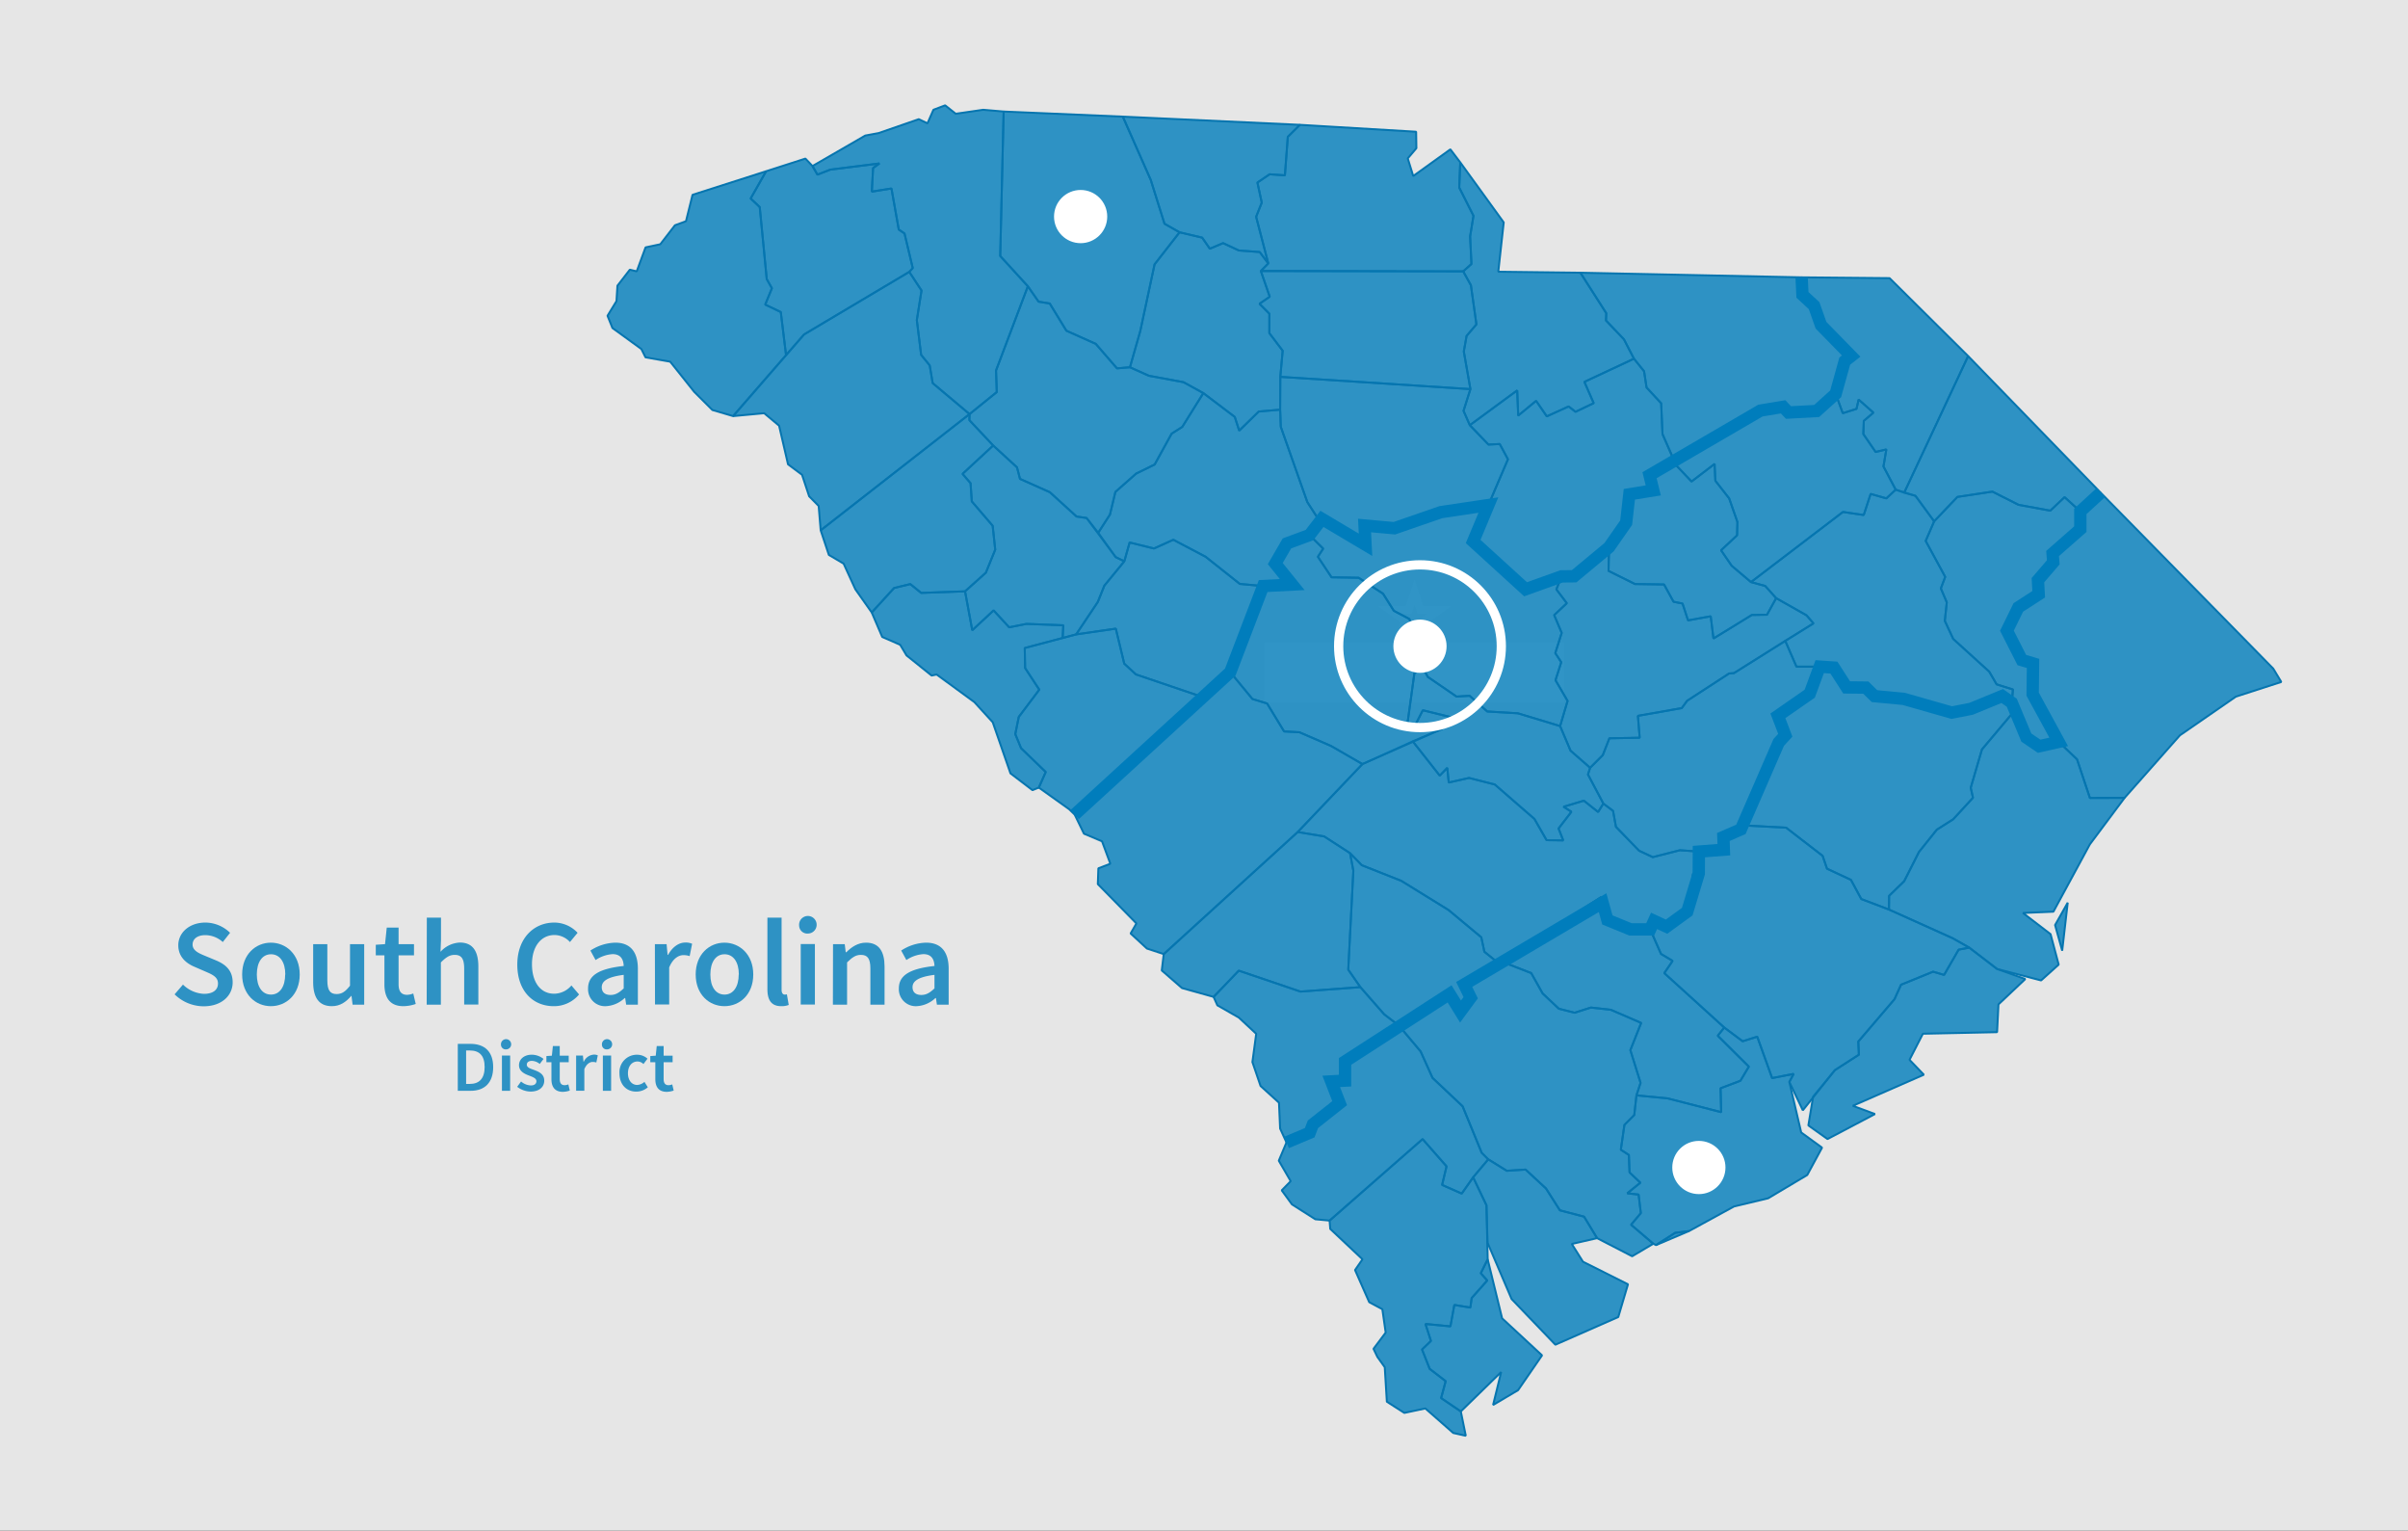 <svg xmlns="http://www.w3.org/2000/svg" viewBox="0 0 781.32 496.46"><rect x="0" y="0" width="781.32" height="496.46" fill="#333333" stroke="none"/><defs><style>.cls-1{fill:#e6e6e6;}.cls-2,.cls-5,.cls-6,.cls-9{fill:none;}.cls-2{stroke:#f0f0f0;stroke-width:2.54px;}.cls-2,.cls-6,.cls-7,.cls-9{stroke-miterlimit:10;}.cls-3{fill:#f0f0f0;}.cls-4,.cls-8{fill:#007dbc;}.cls-4{opacity:0.8;}.cls-5{stroke:#0675af;stroke-linejoin:bevel;stroke-width:0.64px;}.cls-6,.cls-7{stroke:#fff;}.cls-6{stroke-width:3px;}.cls-7{fill:#fff;}.cls-8{opacity:0.8;}.cls-9{stroke:#007dbc;stroke-width:4px;}</style></defs><g id="Layer_1" data-name="Layer 1"><polyline class="cls-1" points="791.41 -19.27 791.41 518.88 -22.33 518.88 -22.33 -19.27"/></g><g id="Layer_2" data-name="Layer 2"><polygon class="cls-2" points="458.98 192 457.09 197.82 450.97 197.82 455.92 201.42 454.03 207.24 458.98 203.64 463.93 207.24 462.04 201.42 467 197.82 460.87 197.82 458.98 192"/><rect class="cls-3" x="410.26" y="208.23" width="97.24" height="19.56"/><polygon class="cls-4" points="474.76 88.02 477.44 85.63 477.01 76.67 478.1 70.01 473.48 60.84 473.81 52.67 470.6 48.44 458.55 57.11 456.77 51.38 459.57 48.08 459.49 42.73 421.77 40.48 417.85 44.39 416.91 56.87 411.96 56.53 407.99 59.21 409.4 65.73 407.57 70.32 411.51 85.45 409.11 87.91 474.76 88.02"/><polygon class="cls-5" points="474.76 88.02 477.44 85.63 477.01 76.67 478.1 70 473.48 60.84 473.81 52.67 470.6 48.44 458.55 57.1 456.77 51.38 459.57 48.08 459.49 42.73 421.77 40.49 417.85 44.39 416.91 56.87 411.96 56.53 407.99 59.21 409.4 65.72 407.57 70.32 411.51 85.45 409.11 87.91 474.76 88.02"/><polygon class="cls-4" points="564.87 269.01 567.08 267.82 579.54 268.47 591.38 277.61 592.8 281.77 600.57 285.4 603.93 291.62 612.92 295.03 612.96 290.57 617.85 285.83 622.64 276.36 628.44 269.12 633.75 265.75 640.17 258.78 639.45 255.53 643.08 243.1 653.64 230.56 652.76 227.94 649.66 225.76 639.56 229.91 633.27 231.14 617.69 226.69 617.58 225.37 607.5 225.83 605.4 223.04 599.18 222.97 595.05 216.55 590.44 216.23 585.96 225.27 576.87 232.19 579.27 238.49 577.14 240.81 564.87 269.01"/><polygon class="cls-5" points="564.87 269.01 567.08 267.81 579.54 268.47 591.38 277.61 592.8 281.77 600.57 285.4 603.93 291.62 612.91 295.03 612.96 290.57 617.85 285.83 622.64 276.36 628.44 269.12 633.75 265.75 640.17 258.77 639.44 255.53 643.08 243.1 653.64 230.55 652.76 227.94 649.66 225.76 639.56 229.91 633.27 231.14 617.69 226.69 617.58 225.37 607.5 225.83 605.4 223.04 599.18 222.97 595.05 216.55 590.44 216.23 585.96 225.27 576.87 232.19 579.27 238.49 577.14 240.81 564.87 269.01"/><polygon class="cls-4" points="366.63 119.13 372.77 121.89 384.01 123.97 390.44 127.51 400.65 135.24 402.09 139.69 408.43 133.49 415.37 132.9 415.42 122.24 416.19 113.77 411.86 108.05 411.87 101.76 408.67 98.53 411.99 96.25 409.11 87.91 411.51 85.45 408.74 81.75 401.96 81.24 396.85 78.86 392.56 80.68 390.06 77.08 382.73 75.35 374.62 85.76 369.98 107.4 366.63 119.13"/><polygon class="cls-5" points="366.63 119.13 372.77 121.89 384.01 123.97 390.44 127.51 400.65 135.24 402.08 139.69 408.43 133.49 415.37 132.89 415.42 122.24 416.19 113.77 411.86 108.05 411.87 101.76 408.67 98.53 411.99 96.25 409.11 87.91 411.51 85.45 408.74 81.75 401.96 81.24 396.85 78.86 392.56 80.68 390.06 77.08 382.73 75.35 374.62 85.75 369.98 107.4 366.63 119.13"/><polygon class="cls-4" points="506.21 235.52 509.59 243.49 515.95 249.05 520.06 244.95 522.2 239.48 532.03 239.3 531.45 232.2 545.69 229.68 547.42 227.31 561.04 218.45 562.62 218.34 588.42 202.2 586.16 199.59 576.31 194.02 573.34 199.4 568.41 199.48 555.97 207.11 555.07 199.9 547.72 201.23 545.93 195.77 543.01 195.18 539.93 189.58 530.5 189.44 521.92 185.18 522.08 177.51 510.75 186.92 506.66 186.96 504.99 191.18 508.38 195.66 504.28 199.52 506.72 205.29 504.64 211.84 506.57 214.81 504.71 220.64 508.63 227.36 506.21 235.52"/><polygon class="cls-5" points="506.21 235.52 509.59 243.49 515.95 249.05 520.06 244.94 522.2 239.48 532.03 239.3 531.45 232.2 545.69 229.68 547.42 227.31 561.05 218.45 562.62 218.34 588.42 202.2 586.16 199.59 576.31 194.02 573.34 199.4 568.41 199.48 555.97 207.11 555.07 199.9 547.72 201.23 545.93 195.77 543.01 195.18 539.93 189.58 530.5 189.44 521.92 185.18 522.08 177.51 510.75 186.92 506.66 186.96 504.99 191.18 508.38 195.66 504.28 199.52 506.72 205.29 504.64 211.84 506.57 214.81 504.71 220.64 508.63 227.35 506.21 235.52"/><polygon class="cls-4" points="333.51 92.87 336.98 97.85 340.6 98.44 346.01 107.28 355.54 111.54 362.43 119.49 366.63 119.13 369.98 107.4 374.62 85.76 382.73 75.35 377.84 72.57 373.38 58.35 364.32 37.83 325.65 36.18 324.54 83.04 333.51 92.87"/><polygon class="cls-5" points="333.51 92.86 336.98 97.85 340.6 98.44 346.01 107.28 355.54 111.54 362.43 119.49 366.63 119.13 369.98 107.4 374.62 85.75 382.73 75.35 377.84 72.57 373.38 58.35 364.32 37.83 325.65 36.18 324.54 83.04 333.51 92.86"/><polygon class="cls-4" points="349.18 205.78 362.04 203.91 364.78 215.27 368.58 218.78 389.51 225.86 398.59 217.3 409.85 190.1 402.28 189.4 391.18 180.59 380.72 175.08 374.41 177.91 366.53 175.96 364.8 182.07 358.33 189.97 356.2 195.26 349.18 205.78"/><polygon class="cls-5" points="349.17 205.78 362.04 203.91 364.78 215.27 368.58 218.77 389.51 225.86 398.59 217.3 409.85 190.1 402.28 189.4 391.18 180.59 380.71 175.08 374.42 177.91 366.53 175.96 364.8 182.07 358.33 189.96 356.2 195.26 349.17 205.78"/><polygon class="cls-4" points="424.89 173.56 429.33 177.95 427.61 180.6 432.04 187.26 440.83 187.41 448.75 192.57 452.25 198.12 457.26 200.76 461.32 209.98 461.85 216.91 463.27 219.57 472.6 225.95 476.84 225.69 482.56 230.79 492.48 231.37 506.21 235.52 508.63 227.36 504.71 220.64 506.57 214.81 504.64 211.84 506.72 205.29 504.28 199.52 508.38 195.66 504.99 191.18 506.66 186.96 495 191.14 480.06 176.78 477.99 175.64 482.94 163.82 467.54 166.12 452.43 171.35 442.75 170.46 443.07 176.71 431.77 169.19 427.39 167.83 424.89 173.56"/><polygon class="cls-5" points="424.89 173.56 429.33 177.95 427.61 180.6 432.04 187.26 440.83 187.41 448.75 192.57 452.25 198.12 457.26 200.76 461.32 209.98 461.85 216.91 463.27 219.56 472.6 225.95 476.84 225.69 482.56 230.78 492.48 231.37 506.21 235.52 508.63 227.35 504.71 220.64 506.57 214.81 504.64 211.84 506.72 205.29 504.28 199.52 508.38 195.66 504.99 191.18 506.66 186.96 495 191.14 480.05 176.78 477.99 175.64 482.94 163.82 467.54 166.12 452.43 171.34 442.75 170.46 443.07 176.71 431.77 169.18 427.39 167.83 424.89 173.56"/><polygon class="cls-4" points="255.05 115.2 260.89 108.49 295.03 88.2 296.16 86.96 293.49 75.75 291.61 74.45 289.25 61.14 282.88 62.16 283.29 54.52 285.36 53.02 269.39 55.03 265.23 56.65 263.63 53.86 261.33 51.44 248.58 55.55 243.56 64.39 246.51 67.18 248.78 90.53 250.46 93.5 248.28 98.8 253.34 101.23 255.05 115.2"/><polygon class="cls-5" points="255.05 115.2 260.89 108.49 295.03 88.19 296.16 86.95 293.49 75.74 291.62 74.45 289.25 61.14 282.88 62.16 283.29 54.52 285.36 53.02 269.39 55.03 265.23 56.65 263.63 53.86 261.33 51.44 248.58 55.55 243.56 64.39 246.51 67.17 248.78 90.53 250.46 93.5 248.29 98.8 253.34 101.22 255.05 115.2"/><polygon class="cls-4" points="438.05 276.74 441.86 280.66 454.68 285.73 470.03 295.2 480.64 304.04 481.63 308.72 486.11 312.34 519.49 291.02 521.55 298.4 528.06 301.4 535.43 301.46 536.69 298.7 540.49 300.55 547.46 295.7 549.39 283.34 551.19 283.33 551.23 276.23 545.07 275.79 536.27 278.03 531.82 275.94 524.33 268.2 523.38 263.01 520.23 260.65 518.54 263.38 513.91 259.71 507.31 261.69 509.87 263.31 505.7 268.74 507.22 272.6 501.82 272.52 497.87 265.63 485.01 254.46 476.66 252.34 470.08 253.82 469.59 249.08 467.15 251.58 458.39 240.46 442.07 247.84 421.06 269.89 429.66 271.32 438.05 276.74"/><polygon class="cls-5" points="438.05 276.74 441.86 280.65 454.68 285.72 470.03 295.2 480.64 304.04 481.63 308.72 486.11 312.34 519.49 291.02 521.55 298.4 528.06 301.4 535.43 301.45 536.69 298.69 540.49 300.55 547.46 295.7 549.39 283.34 551.19 283.32 551.23 276.22 545.07 275.79 536.27 278.03 531.83 275.94 524.33 268.2 523.38 263.01 520.23 260.65 518.54 263.38 513.91 259.71 507.31 261.69 509.87 263.31 505.7 268.74 507.22 272.6 501.82 272.52 497.87 265.63 485.01 254.46 476.66 252.34 470.08 253.82 469.59 249.07 467.15 251.58 458.39 240.46 442.06 247.84 421.06 269.89 429.66 271.31 438.05 276.74"/><polygon class="cls-4" points="198.72 106.4 208.1 113.21 209.45 115.92 217.46 117.32 225.25 127.1 231.15 132.99 237.87 134.97 255.05 115.2 253.34 101.23 248.28 98.8 250.46 93.5 248.78 90.53 246.51 67.18 243.56 64.39 248.58 55.55 224.71 63.19 222.58 71.76 219 73.07 214.24 79.24 209.47 80.24 206.6 88.02 204.36 87.48 200.34 92.67 200.02 97.67 197.12 102.42 198.72 106.4"/><polygon class="cls-5" points="198.72 106.4 208.1 113.21 209.45 115.91 217.46 117.32 225.25 127.1 231.15 132.99 237.87 134.97 255.05 115.2 253.34 101.22 248.29 98.8 250.46 93.5 248.78 90.53 246.51 67.17 243.56 64.39 248.58 55.55 224.71 63.19 222.58 71.76 219 73.07 214.24 79.23 209.47 80.24 206.6 88.02 204.36 87.48 200.34 92.67 200.03 97.67 197.12 102.42 198.72 106.4"/><polygon class="cls-4" points="364.8 182.07 366.53 175.96 374.41 177.91 380.72 175.08 391.18 180.59 402.28 189.4 409.85 190.1 419.28 189.61 413.78 182.81 417.57 176.26 424.89 173.56 427.39 167.83 424.18 162.85 415.58 138.45 415.37 132.9 408.43 133.49 402.09 139.69 400.65 135.24 390.44 127.51 383.61 138.47 380.15 140.68 374.65 150.67 368.64 153.62 361.91 159.56 360.15 166.9 356.34 172.81 362 180.71 364.8 182.07"/><polygon class="cls-5" points="364.8 182.07 366.53 175.96 374.42 177.91 380.71 175.08 391.18 180.59 402.28 189.4 409.85 190.1 419.28 189.61 413.78 182.81 417.57 176.26 424.89 173.56 427.39 167.83 424.18 162.85 415.58 138.45 415.37 132.89 408.43 133.49 402.08 139.69 400.65 135.24 390.44 127.51 383.61 138.47 380.15 140.67 374.65 150.67 368.64 153.62 361.91 159.56 360.15 166.9 356.34 172.81 362 180.71 364.8 182.07"/><polygon class="cls-4" points="286.25 206.6 292.08 209.15 294.14 212.6 302.28 219.13 303.91 218.79 316.15 227.74 322.11 234.27 327.87 250.86 335.01 256.31 337.07 255.48 339.31 250.41 331.31 242.69 329.43 238.12 330.56 232.56 337.22 223.71 332.62 216.69 332.5 210.2 344.8 206.94 345.01 202.82 333.05 202.37 327.45 203.48 322.39 197.99 315.47 204.43 313.13 191.81 298.9 192.33 295.37 189.46 290.1 190.73 282.85 198.68 286.25 206.6"/><polygon class="cls-5" points="286.25 206.6 292.08 209.15 294.14 212.6 302.28 219.13 303.91 218.79 316.15 227.74 322.11 234.27 327.87 250.86 335.01 256.3 337.07 255.47 339.31 250.41 331.31 242.69 329.43 238.12 330.56 232.55 337.22 223.71 332.62 216.69 332.5 210.2 344.8 206.94 345.01 202.82 333.05 202.37 327.45 203.48 322.39 197.99 315.47 204.43 313.13 191.81 298.9 192.32 295.37 189.46 290.1 190.73 282.85 198.67 286.25 206.6"/><polygon class="cls-4" points="595.61 127.75 597.93 134.03 602.38 132.63 603.07 129.61 607.86 133.86 604.74 136.52 604.59 140.8 608.58 146.61 612.06 145.78 611.12 151.3 615.09 158.84 617.85 159.82 638.6 115.5 613.11 90.22 584.57 89.96 584.84 95.65 588.62 99.15 590.86 105.49 601.47 116.34 598.56 117.14 595.61 127.75"/><polygon class="cls-5" points="595.61 127.75 597.92 134.03 602.38 132.63 603.07 129.61 607.86 133.85 604.74 136.52 604.59 140.8 608.58 146.61 612.06 145.78 611.12 151.3 615.09 158.83 617.85 159.82 638.6 115.5 613.11 90.22 584.57 89.96 584.84 95.65 588.62 99.14 590.86 105.49 601.47 116.34 598.56 117.14 595.61 127.75"/><polygon class="cls-4" points="652.76 227.94 657.49 239.25 661.63 242.06 667.98 240.64 660.06 225.79 659.66 215.19 656.02 214.1 651.18 204.58 655.3 196.16 661.49 192.75 661.25 188.18 666.22 182.4 666 179.54 674.37 171 675 165.89 669.88 161.26 665.26 165.64 654.96 163.75 646.48 159.47 635.12 161.18 627.57 169.1 624.82 175.46 631.16 187.12 629.74 190.87 631.67 195.39 631.03 201.38 633.75 207.26 645.43 217.85 647.84 221.98 653.13 223.65 652.76 227.94"/><polygon class="cls-5" points="652.76 227.94 657.49 239.25 661.63 242.06 667.98 240.64 660.06 225.79 659.66 215.19 656.02 214.1 651.18 204.58 655.3 196.16 661.49 192.75 661.24 188.18 666.22 182.4 666 179.54 674.37 171.01 675 165.88 669.88 161.26 665.26 165.64 654.96 163.75 646.48 159.46 635.12 161.18 627.57 169.1 624.82 175.46 631.16 187.12 629.74 190.87 631.67 195.38 631.03 201.38 633.75 207.25 645.43 217.85 647.84 221.98 653.13 223.65 652.76 227.94"/><polygon class="cls-4" points="398.59 217.3 406.37 226.73 411.14 228.2 416.65 237.26 421.62 237.52 431.88 241.97 442.07 247.84 467.86 236.46 470.76 232.62 461.66 230.38 459.16 235.28 456.63 235.03 458.96 218.16 461.85 216.91 461.32 209.98 457.26 200.76 452.25 198.12 448.75 192.57 440.83 187.41 432.04 187.26 427.61 180.6 429.33 177.95 424.89 173.56 417.57 176.26 413.78 182.81 419.28 189.61 409.85 190.1 398.59 217.3"/><polygon class="cls-5" points="398.59 217.3 406.37 226.73 411.14 228.2 416.65 237.26 421.62 237.52 431.88 241.97 442.06 247.84 467.86 236.46 470.76 232.62 461.66 230.38 459.16 235.28 456.63 235.03 458.96 218.16 461.85 216.91 461.32 209.98 457.26 200.76 452.25 198.12 448.75 192.57 440.83 187.41 432.04 187.26 427.61 180.6 429.33 177.95 424.89 173.56 417.57 176.26 413.78 182.81 419.28 189.61 409.85 190.1 398.59 217.3"/><polygon class="cls-4" points="576.31 194.02 572.77 190.07 568.14 188.82 561.87 183.52 558.43 178.49 563.63 173.65 563.74 169.32 561.06 161.66 556.58 155.95 556.33 150.48 548.85 156.19 543.71 150.77 535.22 154.14 536.43 159.07 528.67 160.33 527.64 169.54 522.08 177.51 521.92 185.18 530.5 189.44 539.93 189.58 543.01 195.18 545.93 195.77 547.72 201.23 555.07 199.9 555.97 207.11 568.41 199.48 573.34 199.4 576.31 194.02"/><polygon class="cls-5" points="576.31 194.02 572.76 190.07 568.14 188.81 561.87 183.51 558.43 178.49 563.63 173.64 563.74 169.32 561.06 161.66 556.58 155.94 556.33 150.48 548.85 156.19 543.72 150.77 535.22 154.14 536.43 159.07 528.67 160.33 527.64 169.54 522.08 177.51 521.92 185.18 530.5 189.44 539.93 189.58 543.01 195.18 545.93 195.77 547.72 201.23 555.07 199.9 555.97 207.11 568.41 199.48 573.34 199.4 576.31 194.02"/><polygon class="cls-4" points="314.58 134.32 314.53 136.3 322.25 144.51 329.98 151.59 330.96 155.34 340.64 159.66 349.31 167.56 352.56 168.02 356.34 172.81 360.15 166.9 361.91 159.56 368.64 153.62 374.65 150.67 380.15 140.68 383.61 138.47 390.44 127.51 384.01 123.97 372.77 121.89 366.63 119.13 362.43 119.49 355.54 111.54 346.01 107.28 340.6 98.44 336.98 97.85 333.51 92.87 323.18 120.18 323.42 127.18 314.58 134.32"/><polygon class="cls-5" points="314.58 134.32 314.54 136.3 322.25 144.51 329.98 151.59 330.96 155.34 340.64 159.66 349.31 167.55 352.56 168.02 356.34 172.81 360.15 166.9 361.91 159.56 368.64 153.62 374.65 150.67 380.15 140.67 383.61 138.47 390.44 127.51 384.01 123.97 372.77 121.89 366.63 119.13 362.43 119.49 355.54 111.54 346.01 107.28 340.6 98.44 336.98 97.85 333.51 92.86 323.18 120.17 323.42 127.18 314.58 134.32"/><polygon class="cls-4" points="474.76 88.02 477.26 92.52 479.05 105.22 475.86 108.96 474.96 114.02 477.1 126.21 474.87 133.27 476.91 137.92 492.29 126.65 492.61 134.82 498.42 130.03 501.89 135.06 508.97 131.84 511.2 133.58 517.11 130.78 514.09 123.87 530.17 116.36 526.92 110.07 521.09 103.96 521.19 101.61 512.79 88.46 486.15 88.14 487.91 72.14 473.81 52.67 473.48 60.84 478.1 70.01 477.01 76.67 477.44 85.63 474.76 88.02"/><polygon class="cls-5" points="474.76 88.02 477.26 92.52 479.05 105.21 475.86 108.96 474.96 114.02 477.1 126.21 474.87 133.26 476.91 137.92 492.28 126.64 492.61 134.81 498.42 130.03 501.89 135.06 508.97 131.84 511.2 133.58 517.11 130.78 514.09 123.87 530.17 116.35 526.92 110.07 521.09 103.96 521.19 101.61 512.79 88.46 486.15 88.14 487.91 72.14 473.81 52.67 473.48 60.84 478.1 70 477.01 76.67 477.44 85.63 474.76 88.02"/><polygon class="cls-4" points="482.94 163.82 477.99 175.64 480.06 176.78 495 191.14 506.66 186.96 510.75 186.92 522.08 177.51 527.64 169.54 528.67 160.33 536.43 159.07 535.22 154.14 543.71 150.77 539.43 140.8 539 130.81 534.26 125.69 533.45 120.42 530.17 116.36 514.09 123.87 517.11 130.78 511.2 133.58 508.97 131.84 501.89 135.06 498.42 130.03 492.61 134.82 492.29 126.65 476.91 137.92 482.96 144.21 486.61 144.02 489.27 148.99 482.94 163.82"/><polygon class="cls-5" points="482.94 163.82 477.99 175.64 480.05 176.78 495 191.14 506.66 186.96 510.75 186.92 522.08 177.51 527.64 169.54 528.67 160.33 536.43 159.07 535.22 154.14 543.72 150.77 539.43 140.8 539 130.81 534.26 125.69 533.45 120.42 530.17 116.35 514.09 123.87 517.11 130.78 511.2 133.58 508.97 131.84 501.89 135.06 498.42 130.03 492.61 134.81 492.28 126.64 476.91 137.92 482.96 144.21 486.61 144.02 489.28 148.98 482.94 163.82"/><polygon class="cls-4" points="431.41 395.92 431.62 398.63 442.08 408.47 439.67 411.96 444.27 422.38 448.53 424.67 449.61 432.25 445.66 437.51 446.92 440.14 449.31 443.49 449.99 454.67 455.66 458.3 462.48 456.86 471.52 464.81 475.6 465.73 473.99 457.82 467.6 453.5 469.08 448.02 463.9 444.02 461.41 437.74 464.3 434.97 462.52 429.45 470.62 430.23 471.89 423.28 477.09 424.14 477.52 421.04 482.57 415.35 480.47 413 482.71 408.49 482.31 390.95 477.99 381.88 474.29 387.16 467.92 384.36 469.37 378.33 461.59 369.49 431.41 395.92"/><polygon class="cls-5" points="431.41 395.92 431.63 398.63 442.08 408.47 439.67 411.96 444.27 422.38 448.53 424.67 449.61 432.25 445.66 437.51 446.92 440.14 449.31 443.48 449.99 454.67 455.66 458.3 462.48 456.86 471.53 464.81 475.6 465.72 473.99 457.82 467.6 453.49 469.08 448.01 463.9 444.02 461.41 437.73 464.3 434.96 462.52 429.45 470.62 430.23 471.89 423.28 477.09 424.14 477.52 421.04 482.57 415.35 480.47 413 482.71 408.49 482.31 390.95 477.99 381.88 474.29 387.16 467.92 384.35 469.36 378.33 461.59 369.48 431.41 395.92"/><polygon class="cls-4" points="689.36 258.8 707.32 238.51 725.47 225.97 740.21 221.21 737.6 216.88 681.45 159.66 675 165.89 674.37 171 666 179.54 666.22 182.4 661.25 188.18 661.49 192.75 655.3 196.16 651.18 204.58 656.02 214.1 659.66 215.19 660.06 225.79 667.98 240.64 673.93 246.31 678.11 258.84 689.36 258.8"/><polygon class="cls-5" points="689.36 258.8 707.32 238.51 725.47 225.97 740.21 221.21 737.6 216.88 681.45 159.66 675 165.88 674.37 171.01 666 179.54 666.22 182.4 661.24 188.18 661.49 192.75 655.3 196.16 651.18 204.58 656.02 214.1 659.66 215.19 660.06 225.79 667.98 240.64 673.93 246.3 678.11 258.84 689.36 258.8"/><polygon class="cls-4" points="419.21 390.68 426.78 395.49 431.41 395.92 461.59 369.49 469.37 378.33 467.92 384.36 474.29 387.16 477.99 381.88 482.89 376.05 480.76 373.93 474.57 358.84 464.82 349.64 460.95 341.06 453.9 332.67 436.43 344.29 436.35 348.81 431.94 350.77 433.64 357.91 426.01 364.68 424.95 367.42 417.42 370.58 414.93 376.49 418.78 383.15 415.88 386.12 419.21 390.68"/><polygon class="cls-5" points="419.21 390.68 426.78 395.49 431.41 395.92 461.59 369.48 469.36 378.33 467.92 384.35 474.29 387.16 477.99 381.88 482.89 376.05 480.76 373.92 474.57 358.84 464.82 349.64 460.95 341.05 453.9 332.67 436.43 344.29 436.35 348.81 431.94 350.77 433.64 357.91 426.01 364.68 424.95 367.41 417.42 370.57 414.93 376.49 418.79 383.14 415.88 386.11 419.21 390.68"/><polygon class="cls-4" points="344.8 206.94 349.18 205.78 356.2 195.26 358.33 189.97 364.8 182.07 362 180.71 352.56 168.02 349.31 167.56 340.64 159.66 330.96 155.34 329.98 151.59 322.25 144.51 312.31 153.71 314.92 156.75 315.31 162.63 322.09 170.55 322.92 178.29 319.89 185.76 313.13 191.81 315.47 204.43 322.39 197.99 327.45 203.48 333.05 202.37 345.01 202.82 344.8 206.94"/><polygon class="cls-5" points="344.8 206.94 349.17 205.78 356.2 195.26 358.33 189.96 364.8 182.07 362 180.71 352.56 168.02 349.31 167.55 340.64 159.66 330.96 155.34 329.98 151.59 322.25 144.51 312.31 153.71 314.92 156.75 315.31 162.63 322.09 170.55 322.92 178.29 319.88 185.76 313.13 191.81 315.47 204.43 322.39 197.99 327.45 203.48 333.05 202.37 345.01 202.82 344.8 206.94"/><polygon class="cls-4" points="295.03 88.2 299 94.25 297.47 103.83 298.88 115.12 301.66 118.53 302.63 124.28 314.58 134.32 323.42 127.18 323.18 120.18 333.51 92.87 324.54 83.04 325.65 36.18 319.01 35.61 310.11 36.9 306.67 34.17 302.87 35.61 300.94 40.02 298.12 38.66 285.07 43.17 280.75 43.97 263.63 53.86 265.23 56.65 269.39 55.03 285.36 53.02 283.29 54.52 282.88 62.16 289.25 61.14 291.61 74.45 293.49 75.75 296.16 86.96 295.03 88.2"/><polygon class="cls-5" points="295.03 88.19 299 94.24 297.48 103.83 298.88 115.12 301.66 118.53 302.63 124.28 314.58 134.32 323.42 127.18 323.18 120.17 333.51 92.86 324.54 83.04 325.65 36.18 319.01 35.61 310.11 36.9 306.67 34.17 302.87 35.61 300.94 40.01 298.12 38.66 285.07 43.17 280.75 43.97 263.63 53.86 265.23 56.65 269.39 55.03 285.36 53.02 283.29 54.52 282.88 62.16 289.25 61.14 291.62 74.45 293.49 75.74 296.16 86.95 295.03 88.19"/><polygon class="cls-4" points="612.92 295.03 633.62 304.35 638.97 307.39 647.98 314.3 662.27 318.02 667.98 312.9 665.34 303 656.38 296.14 666.27 295.72 678.09 273.89 689.36 258.8 678.11 258.84 673.93 246.31 667.98 240.64 661.63 242.06 657.49 239.25 653.64 230.56 643.08 243.1 639.45 255.53 640.17 258.78 633.75 265.75 628.44 269.12 622.64 276.36 617.85 285.83 612.96 290.57 612.92 295.03"/><polygon class="cls-4" points="670.91 292.79 666.81 300.06 669.12 308.37 670.91 292.79"/><polygon class="cls-5" points="612.91 295.03 633.62 304.35 638.97 307.39 647.98 314.3 662.27 318.02 667.98 312.89 665.34 303 656.38 296.14 666.27 295.72 678.09 273.89 689.36 258.8 678.11 258.84 673.93 246.3 667.98 240.64 661.63 242.06 657.49 239.25 653.64 230.55 643.08 243.1 639.44 255.53 640.17 258.77 633.75 265.75 628.44 269.12 622.64 276.36 617.85 285.83 612.96 290.57 612.91 295.03"/><polygon class="cls-5" points="670.91 292.79 666.81 300.06 669.12 308.37 670.91 292.79"/><polygon class="cls-4" points="568.14 188.82 572.77 190.07 576.31 194.02 586.16 199.59 588.42 202.2 579.25 207.86 582.89 216.24 590.44 216.23 595.05 216.55 599.18 222.97 605.4 223.04 607.5 225.83 617.58 225.37 617.69 226.69 633.27 231.14 639.56 229.91 649.66 225.76 652.76 227.94 653.13 223.65 647.84 221.98 645.43 217.85 633.75 207.26 631.03 201.38 631.67 195.39 629.74 190.87 631.16 187.12 624.82 175.46 627.57 169.1 621.51 160.84 615.09 158.84 612.06 161.66 606.97 160.21 604.73 167.06 597.98 166.06 568.14 188.82"/><polygon class="cls-5" points="568.14 188.81 572.76 190.07 576.31 194.02 586.16 199.59 588.42 202.2 579.25 207.86 582.89 216.24 590.44 216.23 595.05 216.55 599.18 222.97 605.4 223.04 607.5 225.83 617.58 225.37 617.69 226.69 633.27 231.14 639.56 229.91 649.66 225.76 652.76 227.94 653.13 223.65 647.84 221.98 645.43 217.85 633.75 207.25 631.03 201.38 631.67 195.38 629.74 190.87 631.16 187.12 624.82 175.46 627.57 169.1 621.51 160.83 615.09 158.83 612.06 161.66 606.97 160.21 604.72 167.06 597.98 166.06 568.14 188.81"/><polygon class="cls-4" points="415.37 132.9 415.58 138.45 424.18 162.85 427.39 167.83 431.77 169.19 443.07 176.71 442.75 170.46 452.43 171.35 467.54 166.12 482.94 163.82 489.27 148.99 486.61 144.02 482.96 144.21 476.91 137.92 474.87 133.27 477.1 126.21 415.42 122.24 415.37 132.9"/><polygon class="cls-5" points="415.37 132.89 415.58 138.45 424.18 162.85 427.39 167.83 431.77 169.18 443.07 176.71 442.75 170.46 452.43 171.34 467.54 166.12 482.94 163.82 489.28 148.98 486.61 144.02 482.96 144.21 476.91 137.92 474.87 133.26 477.1 126.21 415.42 122.24 415.37 132.89"/><polygon class="cls-4" points="337.07 255.48 346.92 262.5 348.7 264.22 389.51 225.86 368.58 218.78 364.78 215.27 362.04 203.91 349.18 205.78 332.5 210.2 332.62 216.69 337.22 223.71 330.56 232.56 329.43 238.12 331.31 242.69 339.31 250.41 337.07 255.48"/><polygon class="cls-5" points="337.07 255.47 346.92 262.5 348.7 264.22 389.51 225.86 368.58 218.77 364.78 215.27 362.04 203.91 349.17 205.78 332.5 210.2 332.62 216.69 337.22 223.71 330.56 232.55 329.43 238.12 331.31 242.69 339.31 250.41 337.07 255.47"/><polygon class="cls-4" points="486.97 311.81 496.83 315.64 500.53 322.25 505.8 327.2 510.93 328.5 516.19 326.82 522.66 327.54 532.5 331.8 529 340.64 532.31 351.26 530.98 355.3 541.04 356.27 558.47 360.75 558.27 353 564.71 350.57 567.45 345.98 557.36 335.96 559.47 333.3 540.01 315.65 542.71 311.68 538.95 309.44 535.43 301.46 528.06 301.4 521.55 298.4 519.49 291.02 486.97 311.81"/><polygon class="cls-5" points="486.97 311.81 496.83 315.64 500.53 322.24 505.8 327.2 510.93 328.5 516.19 326.82 522.66 327.54 532.5 331.8 529 340.63 532.31 351.26 530.98 355.3 541.04 356.27 558.47 360.75 558.27 353 564.71 350.57 567.45 345.98 557.36 335.96 559.47 333.3 540.01 315.65 542.71 311.68 538.95 309.43 535.43 301.45 528.06 301.4 521.55 298.4 519.49 291.02 486.97 311.81"/><polygon class="cls-4" points="617.85 159.82 621.51 160.84 627.57 169.1 635.12 161.18 646.48 159.47 654.96 163.75 665.26 165.64 669.88 161.26 675 165.89 681.45 159.66 638.6 115.5 617.85 159.82"/><polygon class="cls-5" points="617.85 159.82 621.51 160.83 627.57 169.1 635.12 161.18 646.48 159.46 654.96 163.75 665.26 165.64 669.88 161.26 675 165.88 681.45 159.66 638.6 115.5 617.85 159.82"/><polygon class="cls-4" points="543.71 150.77 548.85 156.19 556.33 150.48 556.58 155.95 561.06 161.66 563.74 169.32 563.63 173.65 558.43 178.49 561.87 183.52 568.14 188.82 597.98 166.06 604.73 167.06 606.97 160.21 612.06 161.66 615.09 158.84 611.12 151.3 612.06 145.78 608.58 146.61 604.59 140.8 604.74 136.52 607.86 133.86 603.07 129.61 602.38 132.63 597.93 134.03 595.61 127.75 589.45 133.31 580.31 133.81 578.57 131.96 571.22 133.17 543.73 150.48 543.71 150.77"/><polygon class="cls-5" points="543.72 150.77 548.85 156.19 556.33 150.48 556.58 155.94 561.06 161.66 563.74 169.32 563.63 173.64 558.43 178.49 561.87 183.51 568.14 188.81 597.98 166.06 604.72 167.06 606.97 160.21 612.06 161.66 615.09 158.83 611.12 151.3 612.06 145.78 608.58 146.61 604.59 140.8 604.74 136.52 607.86 133.85 603.07 129.61 602.38 132.63 597.92 134.03 595.61 127.75 589.45 133.3 580.31 133.81 578.57 131.96 571.22 133.17 543.73 150.48 543.72 150.77"/><polygon class="cls-4" points="537.32 403.87 548.03 399.33 543.55 399.88 537.32 403.87"/><polygon class="cls-4" points="453.9 332.67 460.95 341.06 464.82 349.64 474.57 358.84 480.76 373.93 482.89 376.05 488.9 379.77 495 379.37 501.63 385.51 506.13 392.59 513.98 394.65 518.21 401.62 529.58 407.5 536.45 403.42 529.24 397.27 532.4 393.49 531.68 387.49 528 387.07 532.25 383.63 528.74 380.3 528.52 374.64 525.91 372.93 527.08 364.87 530.27 361.68 530.98 355.3 532.31 351.26 529 340.64 532.5 331.8 522.66 327.54 516.19 326.82 510.93 328.5 505.8 327.2 500.53 322.25 496.83 315.64 486.97 311.81 475.08 319.31 477.19 323.62 473.89 328.11 470.35 322.38 453.9 332.67"/><polygon class="cls-5" points="537.32 403.87 548.03 399.32 543.55 399.88 537.32 403.87"/><polygon class="cls-5" points="453.9 332.67 460.95 341.05 464.82 349.64 474.57 358.84 480.76 373.92 482.89 376.05 488.9 379.77 495 379.37 501.63 385.51 506.13 392.59 513.98 394.65 518.21 401.62 529.58 407.49 536.45 403.42 529.24 397.27 532.4 393.49 531.68 387.48 528 387.07 532.25 383.63 528.74 380.3 528.52 374.63 525.91 372.93 527.08 364.87 530.27 361.68 530.98 355.3 532.31 351.26 529 340.63 532.5 331.8 522.66 327.54 516.19 326.82 510.93 328.5 505.8 327.2 500.53 322.24 496.83 315.64 486.97 311.81 475.08 319.31 477.19 323.62 473.89 328.1 470.35 322.38 453.9 332.67"/><polygon class="cls-4" points="515.95 249.05 515.24 251.21 520.23 260.65 523.38 263.01 524.33 268.2 531.82 275.94 536.27 278.03 545.07 275.79 551.23 276.23 559.33 275.62 559.18 271.49 564.87 269.01 577.14 240.81 579.27 238.49 576.87 232.19 585.96 225.27 590.44 216.23 582.89 216.24 579.25 207.86 562.62 218.34 561.04 218.45 547.42 227.31 545.69 229.68 531.45 232.2 532.03 239.3 522.2 239.48 520.06 244.95 515.95 249.05"/><polygon class="cls-5" points="515.95 249.05 515.24 251.21 520.23 260.65 523.38 263.01 524.33 268.2 531.83 275.94 536.27 278.03 545.07 275.79 551.23 276.22 559.33 275.61 559.18 271.49 564.87 269.01 577.14 240.81 579.27 238.49 576.87 232.19 585.96 225.27 590.44 216.23 582.89 216.24 579.25 207.86 562.62 218.34 561.05 218.45 547.42 227.31 545.69 229.68 531.45 232.2 532.03 239.3 522.2 239.48 520.06 244.94 515.95 249.05"/><polygon class="cls-4" points="530.17 116.36 533.45 120.42 534.26 125.69 539 130.81 539.43 140.8 543.73 150.48 571.22 133.17 578.57 131.96 580.31 133.81 589.45 133.31 595.61 127.75 598.56 117.14 601.47 116.34 590.86 105.49 588.62 99.15 584.84 95.65 584.57 89.96 512.79 88.46 521.19 101.61 521.09 103.96 526.92 110.07 530.17 116.36"/><polygon class="cls-5" points="530.17 116.35 533.45 120.42 534.26 125.69 539 130.81 539.43 140.8 543.73 150.48 571.22 133.17 578.57 131.96 580.31 133.81 589.45 133.3 595.61 127.75 598.56 117.14 601.47 116.34 590.86 105.49 588.62 99.14 584.84 95.65 584.57 89.96 512.79 88.46 521.19 101.61 521.09 103.96 526.92 110.07 530.17 116.35"/><polygon class="cls-4" points="409.11 87.91 411.99 96.25 408.67 98.53 411.87 101.76 411.86 108.05 416.19 113.77 415.42 122.24 477.1 126.21 474.96 114.02 475.86 108.96 479.05 105.22 477.26 92.52 474.76 88.02 409.11 87.91"/><polygon class="cls-5" points="409.11 87.91 411.99 96.25 408.67 98.53 411.87 101.76 411.86 108.05 416.19 113.77 415.42 122.24 477.1 126.21 474.96 114.02 475.86 108.96 479.05 105.21 477.26 92.52 474.76 88.02 409.11 87.91"/><polygon class="cls-4" points="382.73 75.35 390.06 77.08 392.56 80.68 396.85 78.86 401.96 81.24 408.74 81.75 411.51 85.45 407.57 70.32 409.4 65.73 407.99 59.21 411.96 56.53 416.91 56.87 417.85 44.39 421.77 40.48 364.32 37.83 373.38 58.35 377.84 72.57 382.73 75.35"/><polygon class="cls-5" points="382.73 75.35 390.06 77.08 392.56 80.68 396.85 78.86 401.96 81.24 408.74 81.75 411.51 85.45 407.57 70.32 409.4 65.72 407.99 59.21 411.96 56.53 416.91 56.87 417.85 44.39 421.77 40.49 364.32 37.83 373.38 58.35 377.84 72.57 382.73 75.35"/><polygon class="cls-4" points="657.15 317.57 647.98 314.3 638.97 307.39 635.52 308.03 630.8 316.23 627.23 315.18 616.83 319.41 614.7 324.11 602.95 337.86 603.15 342.11 595.36 347.12 588.3 355.7 586.76 365.06 592.97 369.47 608.37 361.36 601.18 358.69 624.23 348.61 619.58 343.77 623.92 335.31 647.99 334.8 648.44 325.8 657.15 317.57"/><polygon class="cls-4" points="536.45 403.42 537.32 403.87 543.55 399.88 548.03 399.33 562.64 391.34 573.71 388.69 586.4 381.13 591.19 372.26 584.43 367.33 580.59 350.95 581.99 348.33 575.01 349.7 570.17 336.27 565.43 337.75 559.47 333.3 557.36 335.96 567.45 345.98 564.71 350.57 558.27 353 558.47 360.75 541.04 356.27 530.98 355.3 530.27 361.68 527.08 364.87 525.91 372.93 528.52 374.64 528.74 380.3 532.25 383.63 528 387.07 531.68 387.49 532.4 393.49 529.24 397.27 536.45 403.42"/><polygon class="cls-5" points="657.15 317.57 647.98 314.3 638.97 307.39 635.52 308.03 630.8 316.23 627.23 315.18 616.83 319.41 614.7 324.11 602.95 337.86 603.15 342.11 595.36 347.12 588.3 355.7 586.76 365.06 592.97 369.47 608.37 361.36 601.18 358.69 624.23 348.6 619.58 343.77 623.92 335.31 647.99 334.8 648.44 325.79 657.15 317.57"/><polygon class="cls-5" points="536.45 403.42 537.32 403.87 543.55 399.88 548.03 399.32 562.64 391.34 573.71 388.69 586.4 381.13 591.2 372.26 584.43 367.33 580.59 350.95 581.99 348.33 575 349.7 570.17 336.27 565.43 337.75 559.47 333.3 557.36 335.96 567.45 345.98 564.71 350.57 558.27 353 558.47 360.75 541.04 356.27 530.98 355.3 530.27 361.68 527.08 364.87 525.91 372.93 528.52 374.63 528.74 380.3 532.25 383.63 528 387.07 531.68 387.48 532.4 393.49 529.24 397.27 536.45 403.42"/><polygon class="cls-4" points="520.23 260.65 515.24 251.21 515.95 249.05 509.59 243.49 506.21 235.52 492.48 231.37 482.56 230.79 476.84 225.69 472.6 225.95 463.27 219.57 461.85 216.91 458.96 218.16 456.63 235.03 459.16 235.28 461.66 230.38 470.76 232.62 467.86 236.46 458.39 240.46 467.15 251.58 469.59 249.08 470.08 253.82 476.66 252.34 485.01 254.46 497.87 265.63 501.82 272.52 507.22 272.6 505.7 268.74 509.87 263.31 507.31 261.69 513.91 259.71 518.54 263.38 520.23 260.65"/><polygon class="cls-5" points="520.23 260.65 515.24 251.21 515.95 249.05 509.59 243.49 506.21 235.52 492.48 231.37 482.56 230.78 476.84 225.69 472.6 225.95 463.27 219.56 461.85 216.91 458.96 218.16 456.63 235.03 459.16 235.28 461.66 230.38 470.76 232.62 467.86 236.46 458.39 240.46 467.15 251.58 469.59 249.07 470.08 253.82 476.66 252.34 485.01 254.46 497.87 265.63 501.82 272.52 507.22 272.6 505.7 268.74 509.87 263.31 507.31 261.69 513.91 259.71 518.54 263.38 520.23 260.65"/><polygon class="cls-4" points="559.47 333.3 565.43 337.75 570.17 336.27 575.01 349.7 581.99 348.33 580.59 350.95 584.96 360.15 595.36 347.12 603.15 342.11 602.95 337.86 614.7 324.11 616.83 319.41 627.23 315.18 630.8 316.23 635.52 308.03 638.97 307.39 633.62 304.35 612.92 295.03 603.93 291.62 600.57 285.4 592.8 281.77 591.38 277.61 579.54 268.47 567.08 267.82 559.18 271.49 559.33 275.62 551.23 276.23 551.19 283.33 549.39 283.34 547.46 295.7 540.49 300.55 536.69 298.7 535.43 301.46 538.95 309.44 542.71 311.68 540.01 315.65 559.47 333.3"/><polygon class="cls-5" points="559.47 333.3 565.43 337.75 570.17 336.27 575 349.7 581.99 348.33 580.59 350.95 584.96 360.15 595.36 347.12 603.15 342.11 602.95 337.86 614.7 324.11 616.83 319.41 627.23 315.18 630.8 316.23 635.52 308.03 638.97 307.39 633.62 304.35 612.91 295.03 603.93 291.62 600.57 285.4 592.8 281.77 591.38 277.61 579.54 268.47 567.08 267.81 559.18 271.49 559.33 275.61 551.23 276.22 551.19 283.32 549.39 283.34 547.46 295.7 540.49 300.55 536.69 298.69 535.43 301.45 538.95 309.43 542.71 311.68 540.01 315.65 559.47 333.3"/><polygon class="cls-4" points="482.67 403.12 490.46 421.37 504.67 436.18 525.08 427.2 528.23 416.58 513.63 409.26 510 403.5 518.21 401.62 513.98 394.65 506.13 392.59 501.63 385.51 495 379.37 488.9 379.77 482.89 376.05 477.99 381.88 482.31 390.95 482.67 403.12"/><polygon class="cls-4" points="482.71 408.49 480.47 413 482.57 415.35 477.52 421.04 477.09 424.14 471.89 423.28 470.62 430.23 462.52 429.45 464.3 434.97 461.41 437.74 463.9 444.02 469.08 448.02 467.6 453.5 473.99 457.82 487.08 445.05 484.46 455.73 492.57 450.93 500.35 439.63 487.39 427.62 482.71 408.49"/><polygon class="cls-5" points="482.67 403.12 490.46 421.36 504.67 436.18 525.08 427.2 528.23 416.58 513.63 409.26 510 403.5 518.21 401.62 513.98 394.65 506.13 392.59 501.63 385.51 495 379.37 488.9 379.77 482.89 376.05 477.99 381.88 482.31 390.95 482.67 403.12"/><polygon class="cls-5" points="482.71 408.49 480.47 413 482.57 415.35 477.52 421.04 477.09 424.14 471.89 423.28 470.62 430.23 462.52 429.45 464.3 434.96 461.41 437.73 463.9 444.02 469.08 448.01 467.6 453.49 473.99 457.82 487.08 445.05 484.46 455.73 492.57 450.93 500.35 439.63 487.39 427.62 482.71 408.49"/><polygon class="cls-4" points="393.78 323.37 401.94 314.86 421.96 321.64 441.4 320.21 437.47 314.53 439.13 282.43 438.05 276.74 429.66 271.32 421.06 269.89 377.61 309.48 376.96 314.79 383.53 320.5 393.78 323.37"/><polygon class="cls-5" points="393.78 323.36 401.94 314.85 421.96 321.64 441.4 320.2 437.47 314.53 439.12 282.43 438.05 276.74 429.66 271.31 421.06 269.89 377.6 309.47 376.96 314.79 383.53 320.5 393.78 323.36"/><polygon class="cls-4" points="438.05 276.74 439.13 282.43 437.47 314.53 441.4 320.21 449.13 329.02 453.9 332.67 470.35 322.38 473.89 328.11 477.19 323.62 475.08 319.31 486.11 312.34 481.63 308.72 480.64 304.04 470.03 295.2 454.68 285.73 441.86 280.66 438.05 276.74"/><polygon class="cls-5" points="438.05 276.74 439.12 282.43 437.47 314.53 441.4 320.2 449.13 329.02 453.9 332.67 470.35 322.38 473.89 328.1 477.19 323.62 475.08 319.31 486.11 312.34 481.63 308.72 480.64 304.04 470.03 295.2 454.68 285.72 441.86 280.65 438.05 276.74"/><polygon class="cls-4" points="237.87 134.97 247.95 134.03 252.79 138.08 255.69 150.62 260.24 154.01 262.54 160.99 265.63 164.12 266.28 172.02 314.58 134.32 302.63 124.28 301.66 118.53 298.88 115.12 297.47 103.83 299 94.25 295.03 88.2 260.89 108.49 237.87 134.97"/><polygon class="cls-5" points="237.87 134.97 247.95 134.03 252.79 138.08 255.69 150.61 260.24 154.01 262.54 160.98 265.63 164.12 266.29 172.02 314.58 134.32 302.63 124.28 301.66 118.53 298.88 115.12 297.48 103.83 299 94.24 295.03 88.19 260.89 108.49 237.87 134.97"/><polygon class="cls-4" points="401.95 330.06 407.6 335.32 406.37 344.49 409.01 352.26 414.99 357.68 415.36 366.07 417.42 370.58 424.95 367.42 426.01 364.68 433.64 357.91 431.94 350.77 436.35 348.81 436.43 344.29 453.9 332.67 449.13 329.02 441.4 320.21 421.96 321.64 401.94 314.86 393.78 323.37 394.99 326.09 401.95 330.06"/><polygon class="cls-5" points="401.95 330.06 407.6 335.32 406.37 344.5 409.01 352.25 414.99 357.68 415.36 366.07 417.42 370.57 424.95 367.41 426.01 364.68 433.64 357.91 431.94 350.77 436.35 348.81 436.43 344.29 453.9 332.67 449.13 329.02 441.4 320.2 421.96 321.64 401.94 314.85 393.78 323.36 394.99 326.09 401.95 330.06"/><polygon class="cls-4" points="366.85 302.8 372.15 307.68 377.61 309.48 421.06 269.89 442.07 247.84 431.88 241.97 421.62 237.52 416.65 237.26 411.14 228.2 406.37 226.73 398.59 217.3 348.7 264.22 351.71 270.42 357.57 272.89 360.27 280.17 356.39 281.65 356.21 286.77 368.72 299.54 366.85 302.8"/><polygon class="cls-5" points="366.85 302.79 372.15 307.68 377.6 309.47 421.06 269.89 442.06 247.84 431.88 241.97 421.62 237.52 416.65 237.26 411.14 228.2 406.37 226.73 398.59 217.3 348.7 264.22 351.71 270.42 357.57 272.89 360.27 280.17 356.39 281.65 356.21 286.77 368.73 299.53 366.85 302.79"/><polygon class="cls-4" points="282.85 198.68 290.1 190.73 295.37 189.46 298.9 192.33 313.13 191.81 319.89 185.76 322.92 178.29 322.09 170.55 315.31 162.63 314.92 156.75 312.31 153.71 322.25 144.51 314.53 136.3 314.58 134.32 266.28 172.02 268.94 180 273.73 182.83 277.54 191.15 282.85 198.68"/><polygon class="cls-5" points="282.85 198.67 290.1 190.73 295.37 189.46 298.9 192.32 313.13 191.81 319.88 185.76 322.92 178.29 322.09 170.55 315.31 162.63 314.92 156.75 312.31 153.71 322.25 144.51 314.54 136.3 314.58 134.32 266.29 172.02 268.94 180 273.73 182.83 277.54 191.15 282.85 198.67"/></g><g id="Layer_3" data-name="Layer 3"><circle class="cls-6" cx="460.74" cy="209.61" r="26.39"/><circle class="cls-7" cx="460.74" cy="209.61" r="8.13"/><circle class="cls-7" cx="350.63" cy="70.25" r="8.13"/><circle class="cls-7" cx="551.23" cy="378.7" r="8.13"/></g><g id="Layer_4" data-name="Layer 4"><path class="cls-8" d="M56.65,322.53l2.72-3.16a10.4,10.4,0,0,0,6.8,3c3,0,4.56-1.32,4.56-3.36s-1.68-2.84-4-3.84l-3.6-1.56c-2.56-1.08-5.28-3.12-5.28-7,0-4.16,3.68-7.36,8.8-7.36a11.55,11.55,0,0,1,8,3.32l-2.36,3a8.52,8.52,0,0,0-5.68-2.24c-2.48,0-4.12,1.16-4.12,3.08s2,2.8,4.16,3.68l3.56,1.48c3.08,1.32,5.28,3.28,5.28,7.08,0,4.24-3.52,7.76-9.4,7.76A13.55,13.55,0,0,1,56.65,322.53Z"/><path class="cls-8" d="M78.57,316.09c0-6.56,4.44-10.32,9.32-10.32s9.36,3.76,9.36,10.32-4.44,10.28-9.36,10.28S78.57,322.61,78.57,316.09Zm14,0c0-4-1.76-6.56-4.64-6.56s-4.6,2.6-4.6,6.56,1.72,6.52,4.6,6.52S92.53,320,92.53,316.09Z"/><path class="cls-8" d="M101.61,318.57V306.25h4.6V318c0,3.24.92,4.44,3,4.44,1.72,0,2.88-.8,4.36-2.72V306.25h4.6v19.64h-3.76l-.36-2.88H114c-1.72,2-3.64,3.36-6.32,3.36C103.45,326.37,101.61,323.53,101.61,318.57Z"/><path class="cls-8" d="M124.73,319.25v-9.36h-2.8v-3.44l3-.2.56-5.36h3.84v5.36h5v3.64h-5v9.36c0,2.32.88,3.44,2.76,3.44a5.63,5.63,0,0,0,2-.44l.8,3.4a12.54,12.54,0,0,1-4,.72C126.41,326.37,124.73,323.49,124.73,319.25Z"/><path class="cls-8" d="M138.49,297.65h4.6v7.28l-.16,3.8a9,9,0,0,1,6.28-3c4.2,0,6,2.84,6,7.8v12.32h-4.6V314.17c0-3.24-.92-4.44-3.08-4.44-1.72,0-2.84.84-4.48,2.44v13.72h-4.6Z"/><path class="cls-8" d="M167.85,312.89c0-8.56,5.36-13.64,12-13.64a10.39,10.39,0,0,1,7.56,3.32l-2.48,3a6.82,6.82,0,0,0-5-2.28c-4.28,0-7.32,3.6-7.32,9.48s2.8,9.56,7.2,9.56a7.45,7.45,0,0,0,5.6-2.68l2.48,2.92a10.55,10.55,0,0,1-8.24,3.8C173.05,326.37,167.85,321.57,167.85,312.89Z"/><path class="cls-8" d="M190.81,320.61c0-4.2,3.48-6.4,11.56-7.28-.08-2.08-.92-3.84-3.6-3.84a11.19,11.19,0,0,0-5.52,1.92l-1.68-3.08a15.36,15.36,0,0,1,8.08-2.56c4.88,0,7.32,3,7.32,8.48v11.64h-3.8l-.32-2.16h-.16a9.56,9.56,0,0,1-6.08,2.64A5.49,5.49,0,0,1,190.81,320.61Zm11.56,0v-4.4c-5.36.68-7.12,2.08-7.12,4,0,1.76,1.2,2.52,2.84,2.52S200.89,322,202.37,320.61Z"/><path class="cls-8" d="M212.49,306.25h3.8l.32,3.48h.16c1.4-2.56,3.48-4,5.56-4a5,5,0,0,1,2.24.4l-.8,4a6.42,6.42,0,0,0-2-.32c-1.56,0-3.44,1.08-4.64,4v12h-4.6Z"/><path class="cls-8" d="M225.73,316.09c0-6.56,4.44-10.32,9.32-10.32s9.36,3.76,9.36,10.32-4.44,10.28-9.36,10.28S225.73,322.61,225.73,316.09Zm14,0c0-4-1.76-6.56-4.64-6.56s-4.6,2.6-4.6,6.56,1.72,6.52,4.6,6.52S239.69,320,239.69,316.09Z"/><path class="cls-8" d="M249,320.85v-23.2h4.6v23.44c0,1.12.52,1.52,1,1.52a2.76,2.76,0,0,0,.72-.08l.6,3.44a6.28,6.28,0,0,1-2.44.4C250.17,326.37,249,324.25,249,320.85Z"/><path class="cls-8" d="M259.29,300.21a2.85,2.85,0,1,1,2.84,2.6A2.64,2.64,0,0,1,259.29,300.21Zm.52,6h4.6v19.64h-4.6Z"/><path class="cls-8" d="M270.29,306.25h3.8l.32,2.64h.16c1.76-1.72,3.76-3.12,6.44-3.12,4.2,0,6,2.84,6,7.8v12.32h-4.6V314.17c0-3.24-.92-4.44-3.08-4.44-1.72,0-2.84.84-4.48,2.44v13.72h-4.6Z"/><path class="cls-8" d="M291.65,320.61c0-4.2,3.48-6.4,11.56-7.28-.08-2.08-.92-3.84-3.6-3.84a11.19,11.19,0,0,0-5.52,1.92l-1.68-3.08a15.36,15.36,0,0,1,8.08-2.56c4.88,0,7.32,3,7.32,8.48v11.64H304l-.32-2.16h-.16a9.56,9.56,0,0,1-6.08,2.64A5.49,5.49,0,0,1,291.65,320.61Zm11.56,0v-4.4c-5.36.68-7.12,2.08-7.12,4,0,1.76,1.2,2.52,2.84,2.52S301.73,322,303.21,320.61Z"/><path class="cls-8" d="M148.54,338.59h4.07c4.66,0,7.41,2.52,7.41,7.55s-2.75,7.68-7.27,7.68h-4.21Zm3.89,13c3.07,0,4.82-1.74,4.82-5.49s-1.75-5.36-4.82-5.36h-1.19v10.85Z"/><path class="cls-8" d="M162.55,338.87a1.66,1.66,0,1,1,1.66,1.52A1.54,1.54,0,0,1,162.55,338.87Zm.31,3.52h2.67v11.43h-2.67Z"/><path class="cls-8" d="M167.81,352.52l1.26-1.72a5.1,5.1,0,0,0,3.17,1.28c1.23,0,1.81-.59,1.81-1.38,0-.95-1.23-1.37-2.44-1.84-1.51-.56-3.21-1.42-3.21-3.33s1.6-3.42,4.16-3.42a6.18,6.18,0,0,1,3.8,1.37l-1.23,1.63a4.29,4.29,0,0,0-2.52-1c-1.14,0-1.68.53-1.68,1.25,0,.91,1.15,1.26,2.38,1.7,1.56.59,3.28,1.33,3.28,3.47,0,2-1.56,3.54-4.44,3.54A7.23,7.23,0,0,1,167.81,352.52Z"/><path class="cls-8" d="M178.92,350v-5.45h-1.63v-2l1.77-.12.33-3.12h2.23v3.12h2.91v2.12h-2.91V350c0,1.35.51,2,1.61,2a3.23,3.23,0,0,0,1.18-.26l.47,2a7.3,7.3,0,0,1-2.33.42C179.9,354.1,178.92,352.43,178.92,350Z"/><path class="cls-8" d="M186.93,342.39h2.21l.19,2h.09a3.88,3.88,0,0,1,3.24-2.31,2.94,2.94,0,0,1,1.3.23l-.47,2.33a3.9,3.9,0,0,0-1.18-.18c-.91,0-2,.62-2.71,2.35v7h-2.67Z"/><path class="cls-8" d="M195.31,338.87a1.66,1.66,0,1,1,1.65,1.52A1.53,1.53,0,0,1,195.31,338.87Zm.3,3.52h2.68v11.43h-2.68Z"/><path class="cls-8" d="M201,348.12a5.64,5.64,0,0,1,5.73-6,5,5,0,0,1,3.36,1.28l-1.31,1.75a2.77,2.77,0,0,0-1.91-.84c-1.84,0-3.12,1.51-3.12,3.82s1.26,3.79,3,3.79a3.81,3.81,0,0,0,2.35-1l1.1,1.76a5.67,5.67,0,0,1-3.73,1.4C203.36,354.1,201,351.91,201,348.12Z"/><path class="cls-8" d="M212.63,350v-5.45H211v-2l1.77-.12.32-3.12h2.24v3.12h2.91v2.12h-2.91V350c0,1.35.51,2,1.6,2a3.24,3.24,0,0,0,1.19-.26l.47,2a7.3,7.3,0,0,1-2.33.42C213.6,354.1,212.63,352.43,212.63,350Z"/></g><g id="Layer_6" data-name="Layer 6"><polyline class="cls-9" points="348.7 264.22 399.18 218.01 409.85 190.1 419.28 189.61 413.78 182.81 417.57 176.26 424.89 173.56 428.93 168.3 443.07 176.71 442.75 170.46 452.43 171.34 467.54 166.12 482.94 163.82 477.99 175.64 495 191.14 506.66 186.96 510.75 186.92 522.08 177.51 527.64 169.54 528.67 160.33 536.43 159.07 535.22 154.14 571.22 133.17 578.57 131.96 580.31 133.81 589.45 133.31 595.61 127.75 598.56 117.14 600.65 115.5 590.86 105.49 588.62 99.14 584.84 95.65 584.57 89.96"/><polyline class="cls-9" points="681.61 159.82 675 165.88 675 171.64 666 179.54 666.22 182.4 661.25 188.18 661.49 192.75 654.88 197.03 651.18 204.58 656.02 214.1 659.66 215.19 659.53 225.16 667.98 240.64 661.63 242.06 657.49 239.25 652.76 227.94 649.66 225.76 639.56 229.91 633.27 231.14 617.69 226.69 608.22 225.8 605.4 223.04 599.18 222.97 595.05 216.55 590.44 216.23 587.2 225.01 576.87 232.19 579.27 238.49 577.14 240.81 564.87 269.01 559.18 271.49 559.33 275.61 551.23 276.23 551.19 283.33 547.46 295.7 540.74 300.58 536.69 298.7 535.43 301.46 529.04 301.46 521.55 298.4 519.99 292.79 475.08 319.31 477.19 323.62 473.89 328.11 470.35 322.38 436.43 344.29 436.43 350.52 431.94 350.77 434.67 357.83 426.01 364.68 424.95 367.42 417.42 370.58"/></g></svg>
